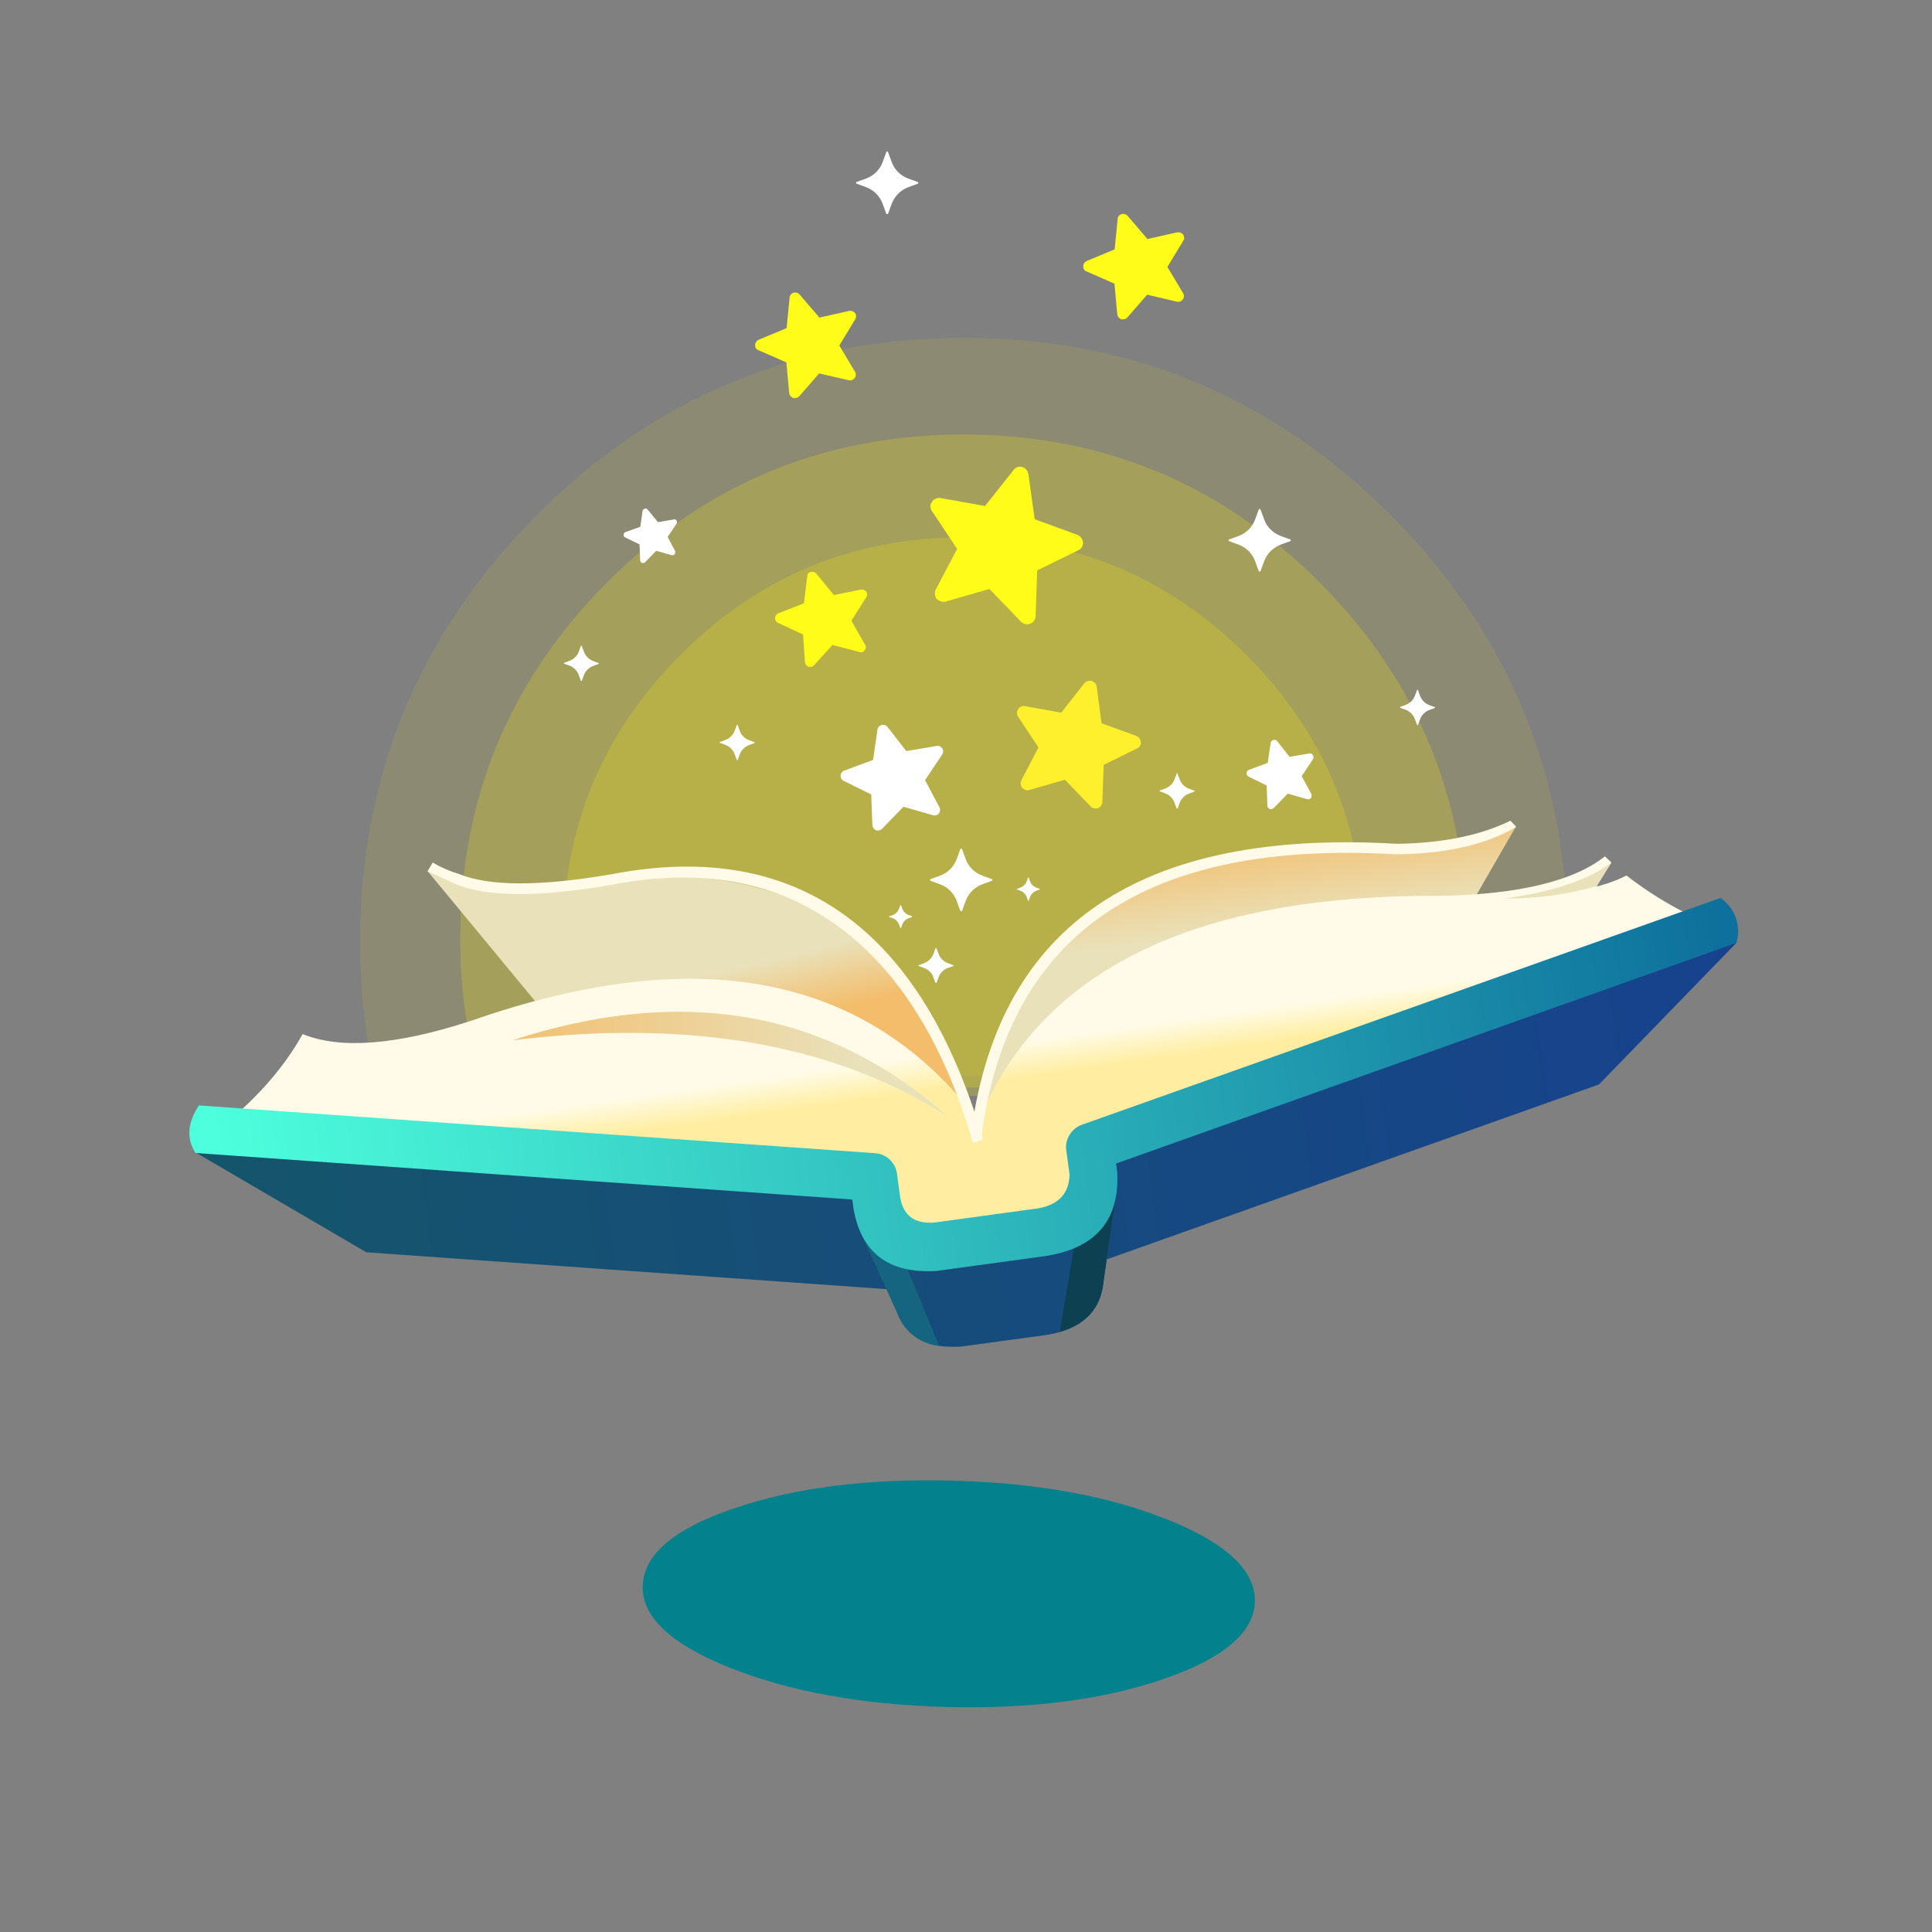 <?xml version="1.0" encoding="UTF-8"?>
<svg width="100px" height="100px" viewBox="0 0 100 100" version="1.1" xmlns="http://www.w3.org/2000/svg" xmlns:xlink="http://www.w3.org/1999/xlink">
    <rect x="0" y="0" width="100" height="100" fill="#808080" stroke="none"/>
    <title>EC9174CB-157C-431A-B757-95A0AC931EDE</title>
    <defs>
        <linearGradient x1="54.134%" y1="59.07%" x2="45.822%" y2="40.715%" id="linearGradient-1">
            <stop stop-color="#F3BD6B" offset="0%"></stop>
            <stop stop-color="#E9E1BA" offset="100%"></stop>
        </linearGradient>
        <linearGradient x1="28.324%" y1="6.023%" x2="34.169%" y2="34.406%" id="linearGradient-2">
            <stop stop-color="#F3BD6B" offset="0%"></stop>
            <stop stop-color="#E9E1BA" offset="100%"></stop>
        </linearGradient>
        <linearGradient x1="53.497%" y1="56.348%" x2="49.702%" y2="49.249%" id="linearGradient-3">
            <stop stop-color="#FFEEA1" offset="0%"></stop>
            <stop stop-color="#FFFBE8" offset="100%"></stop>
        </linearGradient>
        <linearGradient x1="1.119%" y1="52.593%" x2="101.116%" y2="48.889%" id="linearGradient-4">
            <stop stop-color="#15556B" offset="0%"></stop>
            <stop stop-color="#17428E" offset="100%"></stop>
        </linearGradient>
        <linearGradient x1="0.816%" y1="52.379%" x2="100.786%" y2="49.063%" id="linearGradient-5">
            <stop stop-color="#4DFFDC" offset="0%"></stop>
            <stop stop-color="#0E709C" offset="100%"></stop>
        </linearGradient>
        <linearGradient x1="-8.333%" y1="-285.666%" x2="79.599%" y2="-285.666%" id="linearGradient-6">
            <stop stop-color="#F3BD6B" offset="0%"></stop>
            <stop stop-color="#E9E1BA" offset="100%"></stop>
        </linearGradient>
        <linearGradient x1="-109.267%" y1="-219.506%" x2="-15.25%" y2="-219.506%" id="linearGradient-7">
            <stop stop-color="#F3BD6B" offset="0%"></stop>
            <stop stop-color="#E9E1BA" offset="100%"></stop>
        </linearGradient>
    </defs>
    <g id="Page-2" stroke="none" stroke-width="1" fill="none" fill-rule="evenodd">
        <g id="Icons" transform="translate(-411, -600)" fill-rule="nonzero">
            <g id="Elements/Graphics/SubjectGraphics/EnglishReader/Hero" transform="translate(411, 600)">
                <g id="English_Reader_hero" transform="translate(9.8, 7.6)">
                    <g id="Layer0_0_MEMBER_0_FILL" transform="translate(8.728, 9.726)" fill="#FFEE00" fill-opacity="0.1">
                        <path d="M61.889,38.343 C62.371,36.064 62.61,33.741 62.603,31.412 C62.603,22.792 59.548,15.427 53.44,9.317 C47.332,3.207 39.971,0.157 31.357,0.167 C22.734,0.167 15.373,3.217 9.275,9.317 C3.176,15.417 0.122,22.782 0.112,31.412 C0.104,33.74 0.343,36.063 0.825,38.34 L61.889,38.343 Z" id="Path"></path>
                    </g>
                    <g id="Layer0_0_MEMBER_1_FILL" transform="translate(13.965, 14.714)" fill="#FFEE00" fill-opacity="0.21">
                        <path d="M44.512,7.801 C39.428,2.718 33.293,0.176 26.105,0.175 C18.918,0.173 12.778,2.715 7.686,7.801 C2.6,12.901 0.058,19.037 0.06,26.208 C0.043,28.835 0.412,31.451 1.157,33.971 L51.034,33.971 C51.786,31.452 52.16,28.836 52.143,26.208 C52.14,19.037 49.596,12.901 44.512,7.801 Z" id="Path"></path>
                    </g>
                    <g id="Layer0_0_MEMBER_2_FILL" transform="translate(19.202, 20.2)" fill="#FFEE00" fill-opacity="0.21">
                        <path d="M39.961,28.918 C41.057,26.329 41.608,23.541 41.58,20.729 C41.58,15.015 39.555,10.137 35.505,6.095 C31.455,2.053 26.572,0.027 20.856,0.017 C15.14,0.017 10.261,2.043 6.22,6.095 C2.178,10.147 0.153,15.022 0.145,20.721 C0.115,23.536 0.666,26.326 1.763,28.918 L39.961,28.918 Z" id="Path"></path>
                    </g>
                    <g id="Layer0_1_MEMBER_0_FILL" transform="translate(12.22, 35.163)">
                        <path d="M9.768,2.733 C6.723,3.345 3.502,3.207 0.107,2.319 L10.863,15.332 L28.542,17.267 L28.245,15.397 C25.372,5.94 19.213,1.719 9.768,2.733 Z" id="Path" fill="url(#linearGradient-1)"></path>
                        <path d="M56.448,0.01 C54.843,0.763 52.76,1.153 50.198,1.18 C37.977,0.059 30.745,4.562 28.502,14.689 L28.876,17.432 L51.014,9.429 L56.448,0.01 Z" id="Path" fill="url(#linearGradient-2)"></path>
                    </g>
                    <g id="Layer0_1_MEMBER_1_FILL" transform="translate(1.247, 36.659)" fill="url(#linearGradient-3)">
                        <path d="M13.287,8.594 C9.463,9.836 6.573,10.059 4.616,9.265 C3.592,11.107 2.066,12.806 0.037,14.362 L34.018,16.579 L35.587,19.853 C38.754,20.437 41.925,20.005 45.098,18.557 L45.732,14.98 L77.88,3.746 C76.178,3.085 74.582,2.179 73.141,1.057 C72.646,1.306 72.124,1.498 71.585,1.628 L72.358,0.382 C72.244,0.277 72.134,0.172 72.024,0.065 C70.402,1.348 67.575,2.03 63.545,2.11 C50.81,2.038 42.83,5.922 39.604,13.761 C33.87,6.178 25.098,4.456 13.287,8.594 Z" id="Path"></path>
                    </g>
                    <g id="Layer0_1_MEMBER_2_FILL" transform="translate(0.249, 40.4)" fill="url(#linearGradient-4)">
                        <path d="M0.756,10.409 L0.082,11.656 L8.913,16.818 L35.846,18.726 L36.36,19.861 C36.417,20.022 36.486,20.18 36.564,20.332 C37.12,21.33 38.137,21.786 39.617,21.701 L39.684,21.701 L43.841,21.135 C45.67,20.916 46.729,20.112 47.016,18.724 C47.042,18.597 47.061,18.469 47.073,18.34 L47.236,17.185 L72.715,8.13 L79.852,0.776 L78.107,0.239 L46.63,11.212 L44.991,15.133 L36.919,16.232 L35.29,13.023 L0.756,10.409 Z" id="Path"></path>
                    </g>
                    <g id="Layer0_1_MEMBER_3_FILL" transform="translate(34.415, 53.617)">
                        <path d="M13.626,0.025 L11.901,0.259 L10.634,7.721 C11.876,7.367 12.61,6.63 12.838,5.511 C12.866,5.385 12.886,5.257 12.896,5.127 L13.626,0.025 Z" id="Path" fill="#0D4051"></path>
                        <path d="M1.521,1.486 L0.167,2.212 L2.185,6.656 C2.243,6.814 2.315,6.967 2.399,7.112 C2.802,7.86 3.549,8.36 4.394,8.447 L1.521,1.486 Z" id="Path" fill="#156580"></path>
                    </g>
                    <g id="Layer0_1_MEMBER_4_FILL" transform="translate(0, 38.654)" fill="url(#linearGradient-5)">
                        <path d="M36.245,13.758 C36.037,13.563 35.767,13.449 35.482,13.434 L0.496,10.963 C-0.099,11.861 -0.158,12.681 0.319,13.424 L34.313,15.833 L34.357,16.16 C34.359,16.169 34.359,16.178 34.357,16.187 C34.732,18.572 36.171,19.685 38.677,19.529 L38.772,19.517 L43.976,18.806 C46.812,18.473 48.163,17.011 48.029,14.419 L48.014,14.297 L47.969,13.97 L80.079,2.549 C80.341,1.676 80.006,0.735 79.251,0.224 L46.206,11.96 C45.933,12.055 45.703,12.243 45.557,12.492 C45.407,12.729 45.347,13.012 45.39,13.29 L45.56,14.537 C45.536,15.592 44.907,16.19 43.672,16.33 L43.644,16.33 L38.522,17.03 C37.54,17.09 36.965,16.665 36.799,15.756 L36.624,14.479 C36.585,14.202 36.451,13.948 36.245,13.758 Z" id="Path"></path>
                    </g>
                    <g id="Layer0_1_MEMBER_5_FILL" transform="translate(40.4, 34.664)" fill="#FFFBE8">
                        <path d="M28.285,0.534 L27.978,0.217 C26.455,0.96 24.558,1.357 22.285,1.407 L22.035,1.407 C8.873,0.652 1.558,5.585 0.09,16.207 L0.06,16.489 L0.608,16.552 L0.641,16.285 C2.091,5.995 9.21,1.218 21.998,1.953 L22.025,1.953 L22.302,1.953 C24.788,1.899 26.782,1.426 28.285,0.534 Z" id="Path"></path>
                    </g>
                    <g id="Layer0_1_MEMBER_6_FILL" transform="translate(12.22, 36.909)" fill="#FFFBE8">
                        <path d="M9.571,0.753 L9.556,0.753 C5.899,1.377 3.291,1.367 1.733,0.726 C1.258,0.587 0.803,0.389 0.379,0.135 L0.107,0.589 L1.526,1.237 C3.137,1.924 5.839,1.943 9.631,1.294 C19.075,-0.591 25.342,4.591 28.263,14.382 L28.34,14.646 L28.871,14.479 L28.794,14.23 C25.786,4.137 19.679,-1.229 9.571,0.753 Z" id="Path"></path>
                    </g>
                    <g id="Layer0_1_MEMBER_7_FILL" transform="translate(16.709, 36.909)">
                        <path d="M0.022,9.334 C9.181,8.222 16.683,9.534 22.527,13.27 C16.325,7.783 8.824,6.471 0.022,9.334 Z" id="Path" fill="url(#linearGradient-6)"></path>
                        <path d="M56.119,1.364 L56.894,0.14 C55.707,1.037 53.859,1.658 51.35,2 C52.962,2.013 54.567,1.799 56.119,1.364 L56.119,1.364 Z" id="Path" fill="url(#linearGradient-7)"></path>
                    </g>
                    <g id="Layer0_2_FILL" transform="translate(23.442, 68.83)" fill="#03828E">
                        <path d="M27.178,2.217 C24.115,0.99 20.398,0.32 16.025,0.207 C11.653,0.094 7.905,0.569 4.783,1.631 C1.653,2.688 0.067,4.032 0.025,5.661 C-0.025,7.262 1.486,8.675 4.559,9.9 C7.631,11.126 11.349,11.8 15.711,11.923 C20.082,12.034 23.829,11.556 26.951,10.487 C30.073,9.418 31.659,8.083 31.709,6.484 C31.752,4.865 30.242,3.442 27.178,2.217 Z" id="Path"></path>
                    </g>
                    <g id="Layer0_3_MEMBER_0_FILL" transform="translate(33.667, 29.677)" fill="#FFFFFF">
                        <path d="M2.471,0.349 C2.435,0.306 2.389,0.271 2.337,0.249 C2.28,0.236 2.221,0.236 2.165,0.249 C2.111,0.263 2.063,0.292 2.025,0.332 C1.986,0.375 1.961,0.429 1.95,0.486 L1.723,2.057 L0.227,2.609 C0.176,2.628 0.132,2.662 0.1,2.706 C0.064,2.751 0.045,2.808 0.045,2.865 C0.041,2.921 0.052,2.977 0.077,3.028 C0.106,3.077 0.148,3.116 0.2,3.14 L1.628,3.845 L1.686,5.439 C1.69,5.495 1.711,5.549 1.746,5.594 C1.777,5.64 1.821,5.676 1.873,5.696 C1.932,5.713 1.995,5.713 2.055,5.696 C2.104,5.682 2.149,5.658 2.187,5.624 L3.294,4.481 L4.823,4.918 C4.877,4.935 4.936,4.935 4.99,4.918 C5.045,4.904 5.093,4.873 5.127,4.828 C5.164,4.786 5.185,4.732 5.187,4.676 C5.195,4.621 5.186,4.564 5.162,4.514 L4.414,3.102 L5.299,1.778 C5.331,1.732 5.349,1.677 5.349,1.621 C5.351,1.565 5.336,1.509 5.307,1.461 C5.273,1.415 5.229,1.377 5.177,1.352 C5.124,1.33 5.066,1.324 5.01,1.334 L3.444,1.599 L2.471,0.349 Z" id="Path"></path>
                    </g>
                    <g id="Layer0_3_MEMBER_1_FILL" transform="translate(42.644, 27.432)" fill="#FFF02E">
                        <path d="M3.845,0.224 C3.78,0.243 3.723,0.281 3.681,0.334 L2.486,1.855 L0.594,1.514 C0.533,1.504 0.471,1.513 0.416,1.541 C0.346,1.564 0.287,1.613 0.252,1.678 C0.214,1.735 0.195,1.802 0.197,1.87 C0.193,1.939 0.212,2.007 0.252,2.062 L1.307,3.653 L0.416,5.367 C0.388,5.426 0.378,5.493 0.389,5.559 C0.398,5.623 0.421,5.684 0.456,5.738 C0.511,5.792 0.576,5.834 0.648,5.86 C0.707,5.88 0.77,5.88 0.828,5.86 L2.678,5.327 L4.01,6.711 C4.059,6.767 4.128,6.802 4.202,6.808 C4.266,6.825 4.334,6.82 4.394,6.793 C4.455,6.768 4.507,6.726 4.544,6.671 C4.586,6.62 4.61,6.557 4.614,6.491 L4.681,4.559 L6.409,3.708 C6.471,3.683 6.524,3.64 6.561,3.584 C6.593,3.524 6.612,3.459 6.616,3.392 C6.6,3.319 6.572,3.25 6.534,3.187 C6.496,3.132 6.444,3.088 6.382,3.062 L4.571,2.404 L4.322,0.511 C4.312,0.438 4.277,0.371 4.225,0.319 C4.177,0.272 4.121,0.235 4.06,0.209 C3.988,0.199 3.915,0.204 3.845,0.224 L3.845,0.224 Z" id="Path"></path>
                    </g>
                    <g id="Layer0_3_MEMBER_2_FILL" transform="translate(38.156, 36.16)" fill="#FFFFFF">
                        <path d="M1.796,0.162 C1.776,0.162 1.761,0.175 1.746,0.2 L1.564,0.698 C1.493,0.897 1.378,1.078 1.229,1.227 C1.082,1.373 0.905,1.487 0.711,1.561 L0.212,1.743 C0.194,1.748 0.181,1.764 0.182,1.783 C0.179,1.804 0.191,1.824 0.212,1.83 L0.711,2.013 C1.108,2.163 1.419,2.479 1.564,2.878 L1.746,3.377 C1.756,3.395 1.775,3.406 1.796,3.407 C1.816,3.409 1.836,3.396 1.843,3.377 L2.025,2.878 C2.171,2.479 2.483,2.163 2.88,2.013 L3.379,1.83 C3.4,1.824 3.412,1.804 3.409,1.783 C3.41,1.764 3.397,1.748 3.379,1.743 L2.88,1.561 C2.686,1.488 2.509,1.374 2.362,1.227 C2.211,1.078 2.096,0.898 2.025,0.698 L1.843,0.2 C1.839,0.177 1.819,0.16 1.796,0.162 Z" id="Path"></path>
                    </g>
                    <g id="Layer0_3_MEMBER_3_FILL" transform="translate(37.657, 41.398)" fill="#FFFFFF">
                        <path d="M0.99,0.07 C0.99,0.07 0.97,0.07 0.963,0.092 L0.86,0.367 C0.821,0.479 0.756,0.582 0.671,0.666 C0.588,0.748 0.489,0.812 0.379,0.853 L0.1,0.958 C0.09,0.959 0.082,0.967 0.082,0.978 C0.082,0.993 0.082,1.003 0.1,1.005 L0.379,1.107 C0.602,1.192 0.778,1.37 0.86,1.594 L0.963,1.87 C0.969,1.879 0.979,1.885 0.99,1.885 C1.005,1.885 1.015,1.885 1.017,1.87 L1.12,1.594 C1.158,1.481 1.223,1.379 1.309,1.297 C1.39,1.211 1.49,1.146 1.601,1.107 L1.883,1.005 C1.883,1.005 1.898,0.993 1.898,0.978 C1.898,0.968 1.892,0.96 1.883,0.958 L1.601,0.853 C1.491,0.812 1.392,0.748 1.309,0.666 C1.225,0.581 1.161,0.479 1.12,0.367 L1.017,0.092 C1.017,0.086 1.014,0.08 1.008,0.075 C1.003,0.071 0.997,0.069 0.99,0.07 Z" id="Path"></path>
                    </g>
                    <g id="Layer0_3_MEMBER_4_FILL" transform="translate(36.16, 39.153)" fill="#FFFFFF">
                        <path d="M0.658,0.087 C0.658,0.087 0.658,0.087 0.641,0.1 L0.574,0.284 C0.546,0.359 0.503,0.426 0.446,0.481 C0.391,0.537 0.325,0.58 0.252,0.608 L0.067,0.676 C0.06,0.677 0.055,0.683 0.055,0.691 C0.055,0.699 0.06,0.705 0.067,0.708 L0.252,0.776 C0.326,0.802 0.392,0.846 0.446,0.903 C0.504,0.957 0.547,1.025 0.574,1.1 L0.641,1.282 C0.641,1.282 0.641,1.294 0.658,1.294 C0.666,1.295 0.674,1.289 0.676,1.282 L0.746,1.1 C0.77,1.025 0.813,0.957 0.87,0.903 C0.924,0.846 0.991,0.802 1.065,0.776 L1.252,0.708 C1.255,0.703 1.255,0.696 1.252,0.691 C1.255,0.686 1.255,0.68 1.252,0.676 L1.065,0.608 C0.992,0.58 0.926,0.537 0.87,0.481 C0.814,0.426 0.771,0.359 0.746,0.284 L0.676,0.1 C0.674,0.092 0.666,0.087 0.658,0.087 L0.658,0.087 Z" id="Path"></path>
                    </g>
                    <g id="Layer0_3_MEMBER_5_FILL" transform="translate(42.644, 37.657)" fill="#FFFFFF">
                        <path d="M0.783,0.162 C0.783,0.162 0.783,0.162 0.766,0.175 L0.698,0.359 C0.671,0.433 0.627,0.501 0.571,0.556 C0.516,0.611 0.449,0.655 0.377,0.683 L0.192,0.751 C0.185,0.752 0.179,0.758 0.18,0.766 C0.18,0.773 0.185,0.78 0.192,0.783 L0.377,0.85 C0.451,0.877 0.517,0.92 0.571,0.978 C0.629,1.032 0.672,1.1 0.698,1.175 L0.766,1.357 C0.766,1.357 0.766,1.369 0.783,1.369 C0.791,1.369 0.798,1.364 0.801,1.357 L0.87,1.175 C0.895,1.099 0.937,1.032 0.995,0.978 C1.049,0.92 1.116,0.877 1.19,0.85 L1.377,0.783 C1.38,0.778 1.38,0.771 1.377,0.766 C1.38,0.761 1.38,0.755 1.377,0.751 L1.19,0.683 C1.117,0.655 1.05,0.611 0.995,0.556 C0.938,0.501 0.896,0.434 0.87,0.359 L0.801,0.175 C0.798,0.167 0.791,0.162 0.783,0.162 Z" id="Path"></path>
                    </g>
                    <g id="Layer0_3_MEMBER_6_FILL" transform="translate(30.175, 21.946)" fill="#FFFC19">
                        <path d="M1.865,0.115 C1.833,0.153 1.814,0.2 1.811,0.249 L1.636,1.681 L0.299,2.202 C0.255,2.222 0.218,2.255 0.192,2.297 C0.16,2.339 0.143,2.391 0.145,2.444 C0.135,2.55 0.195,2.65 0.292,2.693 L1.591,3.297 L1.691,4.738 C1.696,4.789 1.716,4.837 1.748,4.875 C1.777,4.914 1.815,4.945 1.858,4.965 C1.914,4.98 1.974,4.98 2.03,4.965 C2.074,4.955 2.115,4.932 2.147,4.9 L3.117,3.838 L4.509,4.202 C4.56,4.218 4.615,4.218 4.666,4.202 C4.711,4.185 4.75,4.154 4.778,4.115 C4.812,4.078 4.831,4.03 4.833,3.98 C4.842,3.929 4.832,3.876 4.806,3.831 L4.092,2.584 L4.865,1.364 C4.895,1.324 4.91,1.276 4.91,1.227 C4.908,1.178 4.895,1.13 4.87,1.087 C4.837,1.045 4.794,1.011 4.746,0.988 C4.698,0.968 4.647,0.962 4.596,0.97 L3.187,1.252 L2.277,0.142 C2.241,0.102 2.194,0.073 2.142,0.06 C2.094,0.047 2.043,0.047 1.995,0.06 C1.948,0.068 1.904,0.087 1.865,0.115 Z" id="Path"></path>
                    </g>
                    <g id="Layer0_3_MEMBER_7_FILL" transform="translate(50.126, 32.42)" fill="#FFFFFF">
                        <path d="M1.003,0.007 C1.003,0.007 0.983,0.007 0.975,0.03 L0.873,0.304 C0.833,0.417 0.768,0.519 0.683,0.604 C0.601,0.686 0.501,0.75 0.392,0.791 L0.112,0.895 C0.102,0.897 0.095,0.905 0.095,0.915 C0.095,0.93 0.095,0.94 0.112,0.943 L0.392,1.045 C0.617,1.133 0.793,1.315 0.873,1.544 L0.975,1.82 C0.981,1.83 0.992,1.835 1.003,1.835 C1.017,1.835 1.027,1.835 1.03,1.82 L1.132,1.544 C1.171,1.431 1.236,1.329 1.322,1.247 C1.402,1.161 1.502,1.096 1.614,1.057 L1.895,0.955 C1.895,0.955 1.91,0.955 1.91,0.928 C1.911,0.918 1.904,0.91 1.895,0.908 L1.614,0.803 C1.504,0.762 1.404,0.699 1.322,0.616 C1.238,0.531 1.173,0.429 1.132,0.317 L1.03,0.042 C1.034,0.034 1.033,0.024 1.027,0.017 C1.021,0.009 1.012,0.006 1.003,0.007 L1.003,0.007 Z" id="Path"></path>
                    </g>
                    <g id="Layer0_3_MEMBER_8_FILL" transform="translate(27.432, 29.677)" fill="#FFFFFF">
                        <path d="M0.928,0.239 C0.928,0.239 0.908,0.239 0.9,0.262 L0.798,0.536 C0.758,0.649 0.693,0.751 0.608,0.835 C0.526,0.918 0.426,0.982 0.317,1.022 L0.037,1.127 C0.027,1.128 0.02,1.137 0.02,1.147 C0.02,1.162 0.02,1.172 0.037,1.175 L0.317,1.277 C0.542,1.365 0.718,1.547 0.798,1.776 L0.9,2.052 C0.907,2.061 0.917,2.067 0.928,2.067 C0.943,2.067 0.953,2.067 0.955,2.052 L1.057,1.776 C1.096,1.663 1.161,1.561 1.247,1.479 C1.327,1.393 1.428,1.328 1.539,1.289 L1.82,1.187 C1.82,1.187 1.835,1.175 1.835,1.16 C1.836,1.15 1.83,1.142 1.82,1.14 L1.539,1.035 C1.429,0.994 1.33,0.93 1.247,0.848 C1.163,0.763 1.098,0.661 1.057,0.549 L0.955,0.274 C0.959,0.266 0.958,0.256 0.952,0.248 C0.946,0.241 0.937,0.238 0.928,0.239 Z" id="Path"></path>
                    </g>
                    <g id="Layer0_3_MEMBER_9_FILL" transform="translate(38.156, 16.459)" fill="#FFFC19">
                        <path d="M4.701,0.125 C4.624,0.152 4.556,0.202 4.506,0.267 L3.032,2.13 L0.706,1.716 C0.626,1.706 0.546,1.72 0.474,1.756 C0.391,1.786 0.321,1.845 0.279,1.923 C0.226,1.988 0.198,2.07 0.202,2.155 C0.198,2.24 0.226,2.323 0.279,2.389 L1.586,4.352 L0.476,6.459 C0.44,6.537 0.426,6.623 0.436,6.708 C0.446,6.786 0.473,6.861 0.514,6.928 C0.582,6.997 0.669,7.046 0.763,7.07 C0.833,7.095 0.91,7.1 0.983,7.082 L3.257,6.424 L4.9,8.13 C4.964,8.192 5.045,8.233 5.132,8.247 C5.211,8.264 5.292,8.254 5.364,8.22 C5.445,8.199 5.515,8.148 5.559,8.078 C5.614,8.012 5.646,7.931 5.649,7.846 L5.726,5.466 L7.861,4.419 C7.936,4.388 7.999,4.334 8.04,4.264 C8.08,4.194 8.103,4.114 8.105,4.033 C8.094,3.944 8.063,3.859 8.015,3.783 C7.964,3.716 7.897,3.663 7.821,3.629 L5.599,2.816 L5.274,0.474 C5.257,0.388 5.216,0.307 5.157,0.242 C5.042,0.11 4.857,0.063 4.693,0.125 L4.701,0.125 Z" id="Path"></path>
                    </g>
                    <g id="Layer0_3_MEMBER_10_FILL" transform="translate(29.178, 7.481)" fill="#FFFC19">
                        <path d="M1.95,0.17 C1.915,0.212 1.895,0.264 1.893,0.319 L1.736,1.903 L0.274,2.511 C0.226,2.536 0.186,2.573 0.157,2.619 C0.122,2.666 0.106,2.724 0.11,2.783 C0.103,2.839 0.117,2.896 0.15,2.943 C0.179,2.991 0.225,3.028 0.279,3.045 L1.726,3.678 L1.87,5.264 C1.877,5.321 1.901,5.374 1.938,5.417 C1.971,5.457 2.013,5.491 2.06,5.514 C2.122,5.53 2.187,5.53 2.249,5.514 C2.299,5.503 2.344,5.478 2.379,5.442 L3.422,4.247 L4.965,4.604 C5.023,4.615 5.083,4.608 5.137,4.584 C5.187,4.565 5.23,4.531 5.259,4.486 C5.297,4.445 5.317,4.39 5.317,4.334 C5.325,4.278 5.313,4.221 5.284,4.172 L4.466,2.803 L5.289,1.441 C5.321,1.396 5.337,1.342 5.334,1.287 C5.33,1.232 5.314,1.18 5.287,1.132 C5.249,1.087 5.201,1.051 5.147,1.027 C5.094,1.008 5.036,1.002 4.98,1.01 L3.434,1.357 L2.404,0.155 C2.364,0.112 2.312,0.081 2.254,0.067 C2.2,0.055 2.144,0.055 2.09,0.067 C2.036,0.09 1.988,0.125 1.95,0.17 L1.95,0.17 Z" id="Path"></path>
                    </g>
                    <g id="Layer0_3_MEMBER_11_FILL" transform="translate(46.136, 3.242)" fill="#FFFC19">
                        <path d="M1.973,0.332 C1.938,0.374 1.917,0.426 1.915,0.481 L1.758,2.065 L0.297,2.673 C0.249,2.698 0.208,2.735 0.18,2.781 C0.145,2.828 0.128,2.886 0.132,2.945 C0.125,3.002 0.14,3.058 0.172,3.105 C0.201,3.153 0.248,3.19 0.302,3.207 L1.748,3.84 L1.893,5.427 C1.9,5.483 1.923,5.536 1.96,5.579 C1.993,5.62 2.035,5.653 2.082,5.676 C2.144,5.692 2.21,5.692 2.272,5.676 C2.321,5.666 2.367,5.64 2.402,5.604 L3.444,4.409 L4.988,4.776 C5.046,4.787 5.106,4.78 5.16,4.756 C5.21,4.737 5.253,4.703 5.282,4.658 C5.319,4.617 5.34,4.562 5.339,4.506 C5.347,4.45 5.336,4.393 5.307,4.344 L4.489,2.975 L5.312,1.614 C5.343,1.568 5.359,1.514 5.357,1.459 C5.352,1.405 5.336,1.352 5.309,1.304 C5.271,1.259 5.224,1.223 5.17,1.2 C5.116,1.18 5.059,1.174 5.003,1.182 L3.456,1.529 L2.426,0.327 C2.386,0.284 2.334,0.253 2.277,0.239 C2.223,0.227 2.166,0.227 2.112,0.239 C2.059,0.259 2.012,0.291 1.973,0.332 L1.973,0.332 Z" id="Path"></path>
                    </g>
                    <g id="Layer0_3_MEMBER_12_FILL" transform="translate(53.617, 18.704)" fill="#FFFFFF">
                        <path d="M1.783,0.037 C1.763,0.037 1.748,0.05 1.733,0.075 L1.551,0.574 C1.48,0.772 1.366,0.953 1.217,1.102 C1.069,1.248 0.893,1.362 0.698,1.436 L0.2,1.618 C0.181,1.623 0.169,1.64 0.17,1.658 C0.166,1.679 0.179,1.7 0.2,1.706 L0.698,1.888 C1.095,2.038 1.407,2.354 1.551,2.753 L1.733,3.252 C1.744,3.27 1.762,3.281 1.783,3.282 C1.804,3.284 1.824,3.272 1.83,3.252 L2.013,2.753 C2.159,2.354 2.471,2.039 2.868,1.888 L3.367,1.706 C3.387,1.7 3.4,1.679 3.397,1.658 C3.397,1.64 3.385,1.623 3.367,1.618 L2.868,1.436 C2.673,1.363 2.497,1.249 2.349,1.102 C2.199,0.954 2.084,0.773 2.013,0.574 L1.83,0.075 C1.827,0.052 1.806,0.036 1.783,0.037 L1.783,0.037 Z" id="Path"></path>
                    </g>
                    <g id="Layer0_3_MEMBER_13_FILL" transform="translate(34.415, 0)" fill="#FFFFFF">
                        <path d="M1.708,0.239 C1.688,0.239 1.673,0.239 1.658,0.277 L1.476,0.776 C1.405,0.974 1.291,1.155 1.142,1.304 C0.994,1.45 0.818,1.564 0.623,1.638 L0.125,1.82 C0.107,1.825 0.094,1.842 0.095,1.86 C0.091,1.881 0.104,1.902 0.125,1.908 L0.623,2.09 C1.02,2.241 1.331,2.558 1.474,2.958 L1.656,3.456 C1.666,3.474 1.685,3.486 1.706,3.486 C1.727,3.489 1.746,3.476 1.753,3.456 L1.935,2.958 C2.082,2.559 2.394,2.243 2.791,2.092 L3.289,1.91 C3.31,1.904 3.323,1.884 3.319,1.863 C3.32,1.844 3.307,1.828 3.289,1.823 L2.791,1.641 C2.596,1.567 2.419,1.454 2.272,1.307 C2.121,1.158 2.006,0.977 1.935,0.778 L1.753,0.279 C1.751,0.256 1.731,0.239 1.708,0.239 Z" id="Path"></path>
                    </g>
                    <g id="Layer0_3_MEMBER_14_FILL" transform="translate(19.202, 25.686)" fill="#FFFFFF">
                        <path d="M1.09,0.132 C1.09,0.132 1.07,0.132 1.062,0.155 L0.96,0.429 C0.92,0.542 0.856,0.644 0.771,0.728 C0.688,0.811 0.588,0.875 0.479,0.915 L0.2,1.02 C0.189,1.021 0.182,1.03 0.182,1.04 C0.182,1.055 0.182,1.065 0.2,1.067 L0.479,1.17 C0.704,1.257 0.88,1.44 0.96,1.668 L1.062,1.945 C1.069,1.954 1.079,1.96 1.09,1.96 C1.105,1.96 1.115,1.96 1.117,1.945 L1.219,1.668 C1.258,1.556 1.323,1.454 1.409,1.372 C1.49,1.286 1.59,1.221 1.701,1.182 L1.983,1.08 C1.983,1.08 1.998,1.08 1.998,1.052 C1.998,1.043 1.992,1.035 1.983,1.032 L1.701,0.928 C1.591,0.887 1.492,0.823 1.409,0.741 C1.325,0.656 1.26,0.554 1.219,0.441 L1.117,0.167 C1.121,0.159 1.12,0.149 1.114,0.141 C1.108,0.134 1.099,0.13 1.09,0.132 L1.09,0.132 Z" id="Path"></path>
                    </g>
                    <g id="Layer0_3_MEMBER_15_FILL" transform="translate(62.595, 27.931)" fill="#FFFFFF">
                        <path d="M0.975,0.17 C0.975,0.17 0.955,0.17 0.948,0.192 L0.845,0.466 C0.806,0.579 0.741,0.681 0.656,0.766 C0.573,0.848 0.474,0.912 0.364,0.953 L0.085,1.057 C0.075,1.059 0.067,1.067 0.067,1.077 C0.067,1.092 0.067,1.102 0.085,1.105 L0.364,1.207 C0.59,1.295 0.766,1.477 0.845,1.706 L0.948,1.983 C0.954,1.992 0.964,1.997 0.975,1.998 C0.99,1.998 1,1.998 1.003,1.983 L1.105,1.706 C1.143,1.593 1.208,1.491 1.294,1.409 C1.375,1.323 1.475,1.258 1.586,1.219 L1.868,1.117 C1.868,1.117 1.883,1.105 1.883,1.09 C1.883,1.08 1.877,1.072 1.868,1.07 L1.586,0.965 C1.477,0.924 1.377,0.861 1.294,0.778 C1.21,0.693 1.146,0.591 1.105,0.479 L1.003,0.204 C1.006,0.196 1.005,0.186 0.999,0.179 C0.994,0.171 0.984,0.168 0.975,0.17 Z" id="Path"></path>
                    </g>
                    <g id="Layer0_3_MEMBER_16_FILL" transform="translate(54.615, 30.674)" fill="#FFFFFF">
                        <path d="M1.693,0.087 C1.669,0.059 1.638,0.037 1.604,0.022 C1.567,0.014 1.53,0.014 1.494,0.022 C1.459,0.032 1.427,0.051 1.402,0.077 C1.375,0.106 1.358,0.141 1.352,0.18 L1.202,1.212 L0.227,1.574 C0.194,1.586 0.165,1.609 0.145,1.638 C0.12,1.668 0.107,1.705 0.107,1.743 C0.105,1.779 0.113,1.816 0.13,1.848 C0.148,1.88 0.176,1.906 0.209,1.923 L1.147,2.384 L1.185,3.432 C1.187,3.469 1.201,3.504 1.224,3.534 C1.244,3.564 1.273,3.587 1.307,3.599 C1.346,3.611 1.388,3.611 1.426,3.599 C1.459,3.589 1.488,3.573 1.514,3.551 L2.239,2.803 L3.237,3.09 C3.273,3.101 3.311,3.101 3.347,3.09 C3.383,3.08 3.415,3.059 3.439,3.03 C3.461,3.001 3.474,2.966 3.476,2.93 C3.482,2.894 3.476,2.856 3.459,2.823 L2.96,1.898 L3.541,1.027 C3.561,0.996 3.572,0.96 3.574,0.923 C3.574,0.886 3.564,0.849 3.544,0.818 C3.526,0.785 3.5,0.758 3.469,0.738 C3.434,0.723 3.396,0.719 3.359,0.726 L2.329,0.9 L1.693,0.087 Z" id="Path"></path>
                    </g>
                    <g id="Layer0_3_MEMBER_17_FILL" transform="translate(22.444, 18.704)" fill="#FFFFFF">
                        <path d="M1.284,0.077 C1.266,0.054 1.242,0.036 1.214,0.025 C1.186,0.017 1.156,0.017 1.127,0.025 C1.1,0.032 1.075,0.047 1.055,0.067 C1.034,0.09 1.02,0.119 1.015,0.15 L0.898,0.963 L0.127,1.237 C0.101,1.247 0.079,1.264 0.062,1.287 C0.045,1.311 0.035,1.339 0.032,1.369 C0.032,1.398 0.038,1.427 0.05,1.454 C0.065,1.479 0.086,1.498 0.112,1.511 L0.86,1.875 L0.89,2.701 C0.893,2.73 0.904,2.758 0.923,2.781 C0.938,2.805 0.96,2.824 0.988,2.833 C1.018,2.843 1.05,2.843 1.08,2.833 C1.106,2.826 1.13,2.813 1.15,2.796 L1.723,2.205 L2.514,2.429 C2.542,2.439 2.573,2.439 2.601,2.429 C2.629,2.422 2.654,2.405 2.671,2.382 C2.69,2.361 2.701,2.333 2.701,2.304 C2.71,2.277 2.71,2.247 2.701,2.22 L2.314,1.491 L2.773,0.806 C2.789,0.781 2.798,0.752 2.798,0.723 C2.799,0.694 2.791,0.665 2.776,0.641 C2.758,0.617 2.736,0.598 2.711,0.584 C2.682,0.576 2.652,0.576 2.624,0.584 L1.813,0.723 L1.284,0.077 Z" id="Path"></path>
                    </g>
                </g>
            </g>
        </g>
    </g>
</svg>
